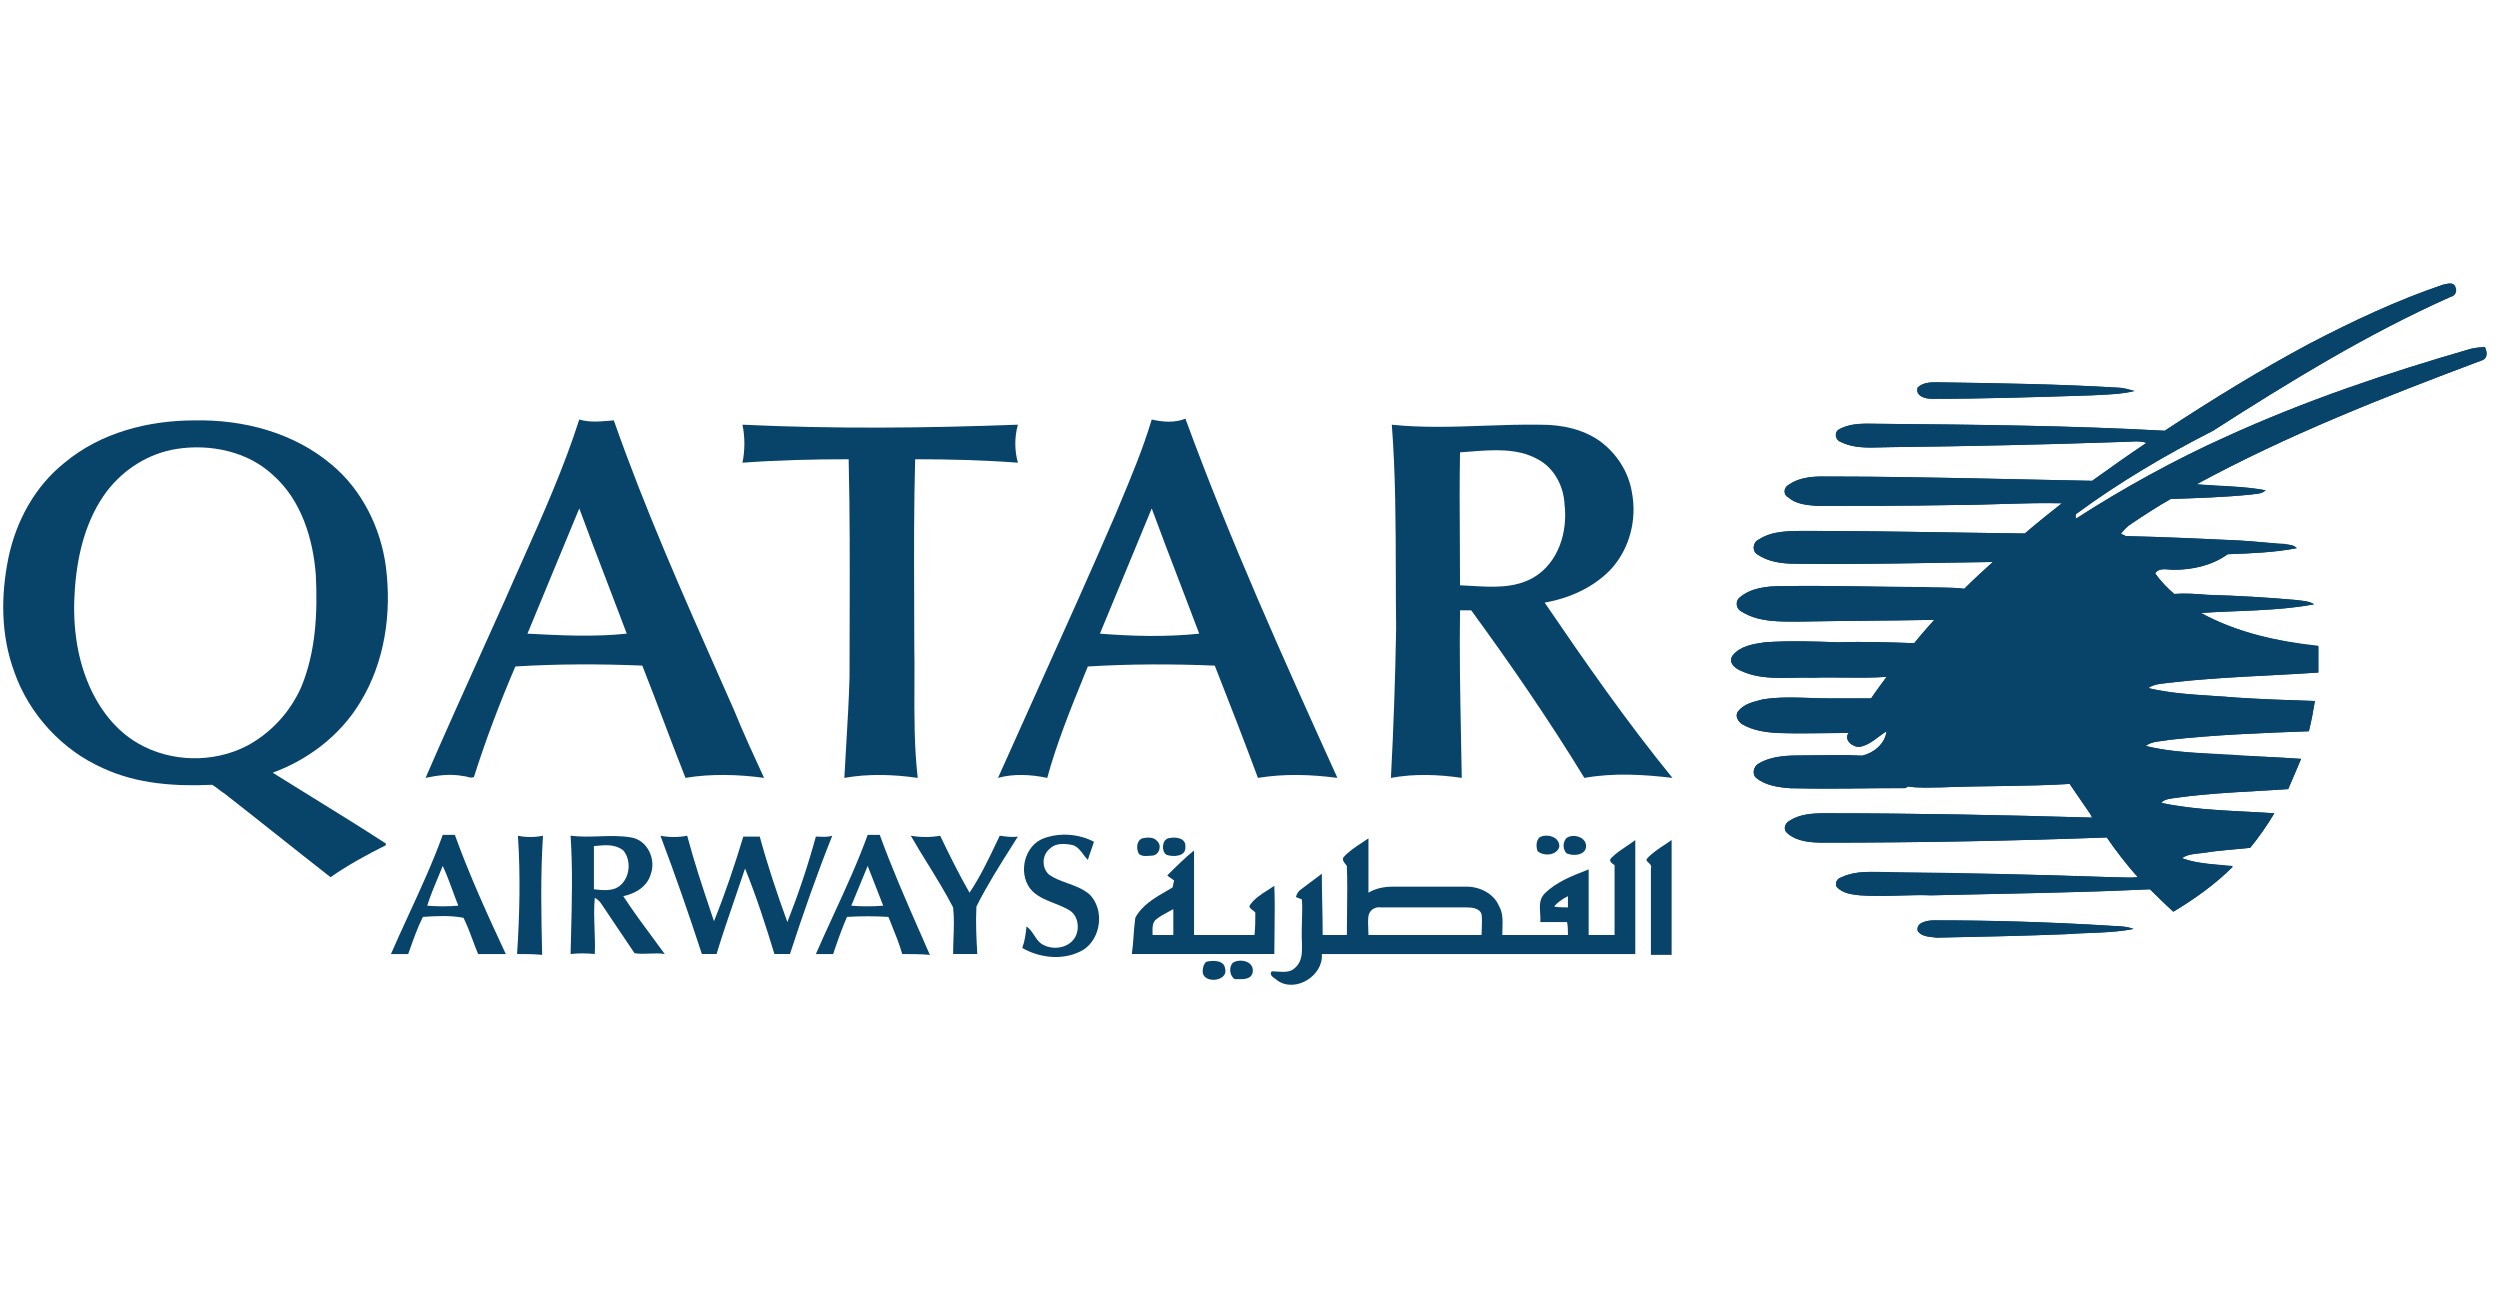 <svg width="97" height="50" viewBox="0 0 97 50" fill="none" xmlns="http://www.w3.org/2000/svg">
<path fill-rule="evenodd" clip-rule="evenodd" d="M43.438 19.584C43.385 19.711 43.332 19.837 43.28 19.963C42.308 22.216 41.292 24.47 40.28 26.714L40.28 26.715C39.758 27.873 39.237 29.029 38.723 30.182C39.326 30.014 39.996 30.048 40.633 30.182C41.001 28.832 41.537 27.512 42.062 26.218L42.208 25.86C43.849 25.759 45.491 25.759 47.133 25.826C47.703 27.267 48.272 28.741 48.808 30.182C49.847 30.014 50.852 30.048 51.891 30.182C49.813 25.592 47.736 21.001 45.994 16.244C45.592 16.411 45.123 16.378 44.687 16.277C44.357 17.388 43.892 18.498 43.438 19.584ZM46.53 24.586C45.257 24.72 43.95 24.687 42.677 24.586C43.012 23.782 43.347 22.97 43.682 22.157C44.017 21.345 44.352 20.532 44.687 19.728C45.037 20.681 45.399 21.623 45.758 22.56L45.759 22.561C46.018 23.238 46.277 23.912 46.53 24.586Z" fill="#08436A"/>
<path fill-rule="evenodd" clip-rule="evenodd" d="M20.287 21.713C21.082 19.929 21.879 18.143 22.476 16.276C22.853 16.393 23.255 16.358 23.639 16.325C23.698 16.32 23.757 16.314 23.816 16.31C25.009 19.712 26.469 23.009 27.934 26.317L27.936 26.32L27.936 26.321C28.115 26.725 28.294 27.13 28.473 27.534C28.841 28.439 29.243 29.31 29.645 30.181C28.64 30.047 27.602 30.014 26.597 30.181C26.312 29.461 26.035 28.732 25.759 28.003C25.483 27.274 25.206 26.546 24.921 25.825C23.28 25.758 21.638 25.758 19.996 25.859C19.393 27.266 18.857 28.673 18.388 30.148C18.304 30.189 18.22 30.166 18.137 30.142C18.086 30.128 18.036 30.114 17.986 30.114C17.483 30.014 16.981 30.081 16.512 30.181C17.279 28.417 18.065 26.673 18.856 24.918C19.102 24.373 19.348 23.827 19.594 23.279C19.821 22.756 20.054 22.234 20.287 21.713ZM20.465 24.586C21.738 24.653 23.045 24.72 24.318 24.586C24.065 23.911 23.806 23.236 23.547 22.559C23.187 21.622 22.826 20.68 22.476 19.727C22.14 20.532 21.805 21.344 21.47 22.157C21.135 22.969 20.8 23.782 20.465 24.586Z" fill="#08436A"/>
<path fill-rule="evenodd" clip-rule="evenodd" d="M2.506 17.953C3.913 16.78 5.756 16.311 7.565 16.311C9.441 16.277 11.385 16.78 12.859 18.02C14.032 18.991 14.769 20.466 14.97 21.973C15.204 23.783 14.936 25.692 13.965 27.267C13.194 28.54 11.954 29.478 10.581 29.981C11.093 30.303 11.615 30.625 12.138 30.948C13.086 31.534 14.042 32.124 14.97 32.728V32.795C14.233 33.164 13.495 33.566 12.825 34.035C12.139 33.499 11.452 32.955 10.765 32.41C10.078 31.866 9.391 31.321 8.704 30.785C8.621 30.735 8.545 30.676 8.47 30.617C8.394 30.559 8.319 30.5 8.235 30.45C6.795 30.517 5.32 30.416 4.014 29.813C2.405 29.11 1.132 27.703 0.563 26.094C0.027 24.654 0.027 23.113 0.328 21.638C0.63 20.198 1.367 18.857 2.506 17.953ZM6.862 17.417C5.789 17.584 4.818 18.187 4.148 19.058C3.344 20.131 3.008 21.471 2.908 22.811C2.807 24.084 2.941 25.391 3.444 26.564C3.846 27.502 4.483 28.339 5.354 28.842C6.627 29.579 8.269 29.612 9.575 28.942C10.514 28.44 11.251 27.636 11.686 26.664C12.256 25.29 12.323 23.783 12.256 22.342C12.155 20.901 11.686 19.393 10.581 18.422C9.609 17.517 8.168 17.216 6.862 17.417Z" fill="#08436A"/>
<path d="M28.807 16.478C32.358 16.646 35.91 16.612 39.495 16.478C39.361 16.948 39.361 17.484 39.495 17.953C38.155 17.852 36.848 17.819 35.508 17.819C35.458 19.603 35.464 21.387 35.47 23.171C35.472 23.766 35.474 24.36 35.474 24.955C35.485 25.491 35.482 26.027 35.48 26.563C35.475 27.77 35.469 28.976 35.608 30.182C34.67 30.048 33.699 30.014 32.761 30.182C32.783 29.746 32.809 29.311 32.835 28.875C32.887 28.004 32.939 27.133 32.962 26.262C32.962 25.558 32.964 24.855 32.966 24.151C32.972 22.04 32.978 19.929 32.928 17.819C31.554 17.819 30.181 17.852 28.807 17.953C28.907 17.484 28.907 16.948 28.807 16.478Z" fill="#08436A"/>
<path fill-rule="evenodd" clip-rule="evenodd" d="M57.586 16.518C56.394 16.561 55.204 16.603 54.002 16.479C54.148 18.379 54.153 20.297 54.157 22.22V22.221C54.159 22.942 54.16 23.664 54.17 24.386C54.136 26.329 54.069 28.272 53.968 30.182C54.873 30.014 55.811 30.048 56.716 30.182C56.708 29.632 56.697 29.085 56.686 28.538C56.655 26.919 56.624 25.31 56.649 23.682H57.084C58.626 25.793 60.1 27.937 61.474 30.182C62.613 29.981 63.752 30.048 64.891 30.182C63.115 28.004 61.507 25.692 59.932 23.381C60.904 23.213 61.876 22.777 62.546 22.04C63.249 21.236 63.517 20.131 63.316 19.092C63.182 18.288 62.713 17.584 62.077 17.115C61.407 16.646 60.602 16.479 59.798 16.479C59.057 16.466 58.321 16.492 57.586 16.518ZM56.642 21.004C56.634 19.861 56.627 18.713 56.649 17.551C56.774 17.542 56.9 17.532 57.027 17.523C57.925 17.452 58.872 17.378 59.664 17.819C60.301 18.154 60.669 18.857 60.703 19.561C60.837 20.633 60.468 21.839 59.497 22.409C58.767 22.83 57.92 22.781 57.113 22.734C56.957 22.725 56.801 22.716 56.649 22.71C56.649 22.143 56.645 21.575 56.642 21.006L56.642 21.004Z" fill="#08436A"/>
<path d="M44.32 32.527C44.488 32.493 44.756 32.46 44.89 32.627C45.091 32.795 44.99 33.163 44.722 33.197C44.681 33.197 44.639 33.201 44.595 33.205C44.459 33.218 44.313 33.231 44.186 33.13C44.086 32.929 44.086 32.627 44.32 32.527Z" fill="#08436A"/>
<path d="M45.992 32.862C46.026 32.494 45.59 32.46 45.322 32.527C45.088 32.594 45.054 33.03 45.255 33.164C45.523 33.264 46.026 33.231 45.992 32.862Z" fill="#08436A"/>
<path d="M59.729 32.493C59.997 32.326 60.533 32.46 60.5 32.862C60.399 33.197 59.897 33.23 59.662 33.029C59.595 32.862 59.595 32.627 59.729 32.493Z" fill="#08436A"/>
<path d="M61.538 32.862C61.572 32.46 61.002 32.326 60.768 32.527C60.634 32.695 60.634 32.929 60.768 33.097C61.002 33.231 61.505 33.197 61.538 32.862Z" fill="#08436A"/>
<path fill-rule="evenodd" clip-rule="evenodd" d="M52.124 33.264C52.325 33.038 52.583 32.868 52.841 32.699C52.926 32.642 53.012 32.586 53.096 32.527V34.638C53.364 34.47 53.699 34.403 54.034 34.403H56.916C57.418 34.403 57.954 34.671 58.155 35.14C58.316 35.408 58.305 35.718 58.295 36.037C58.292 36.117 58.289 36.199 58.289 36.279H60.836C60.836 36.112 60.836 35.944 60.802 35.777H59.764C59.773 35.667 59.766 35.55 59.758 35.433C59.739 35.16 59.72 34.883 59.931 34.671C60.381 34.222 60.984 33.988 61.564 33.763L61.64 33.733V36.279H62.645V33.566L62.632 33.557C62.531 33.49 62.384 33.393 62.544 33.264C62.71 33.098 62.902 32.971 63.095 32.842C63.214 32.763 63.334 32.683 63.449 32.594V37.017H51.287C51.354 37.854 50.282 38.524 49.578 38.055C49.553 38.03 49.517 38.005 49.479 37.978C49.368 37.9 49.243 37.812 49.343 37.687C49.412 37.687 49.484 37.692 49.557 37.697C49.806 37.715 50.067 37.734 50.248 37.553C50.522 37.309 50.52 36.982 50.517 36.673L50.516 36.621L50.516 36.581C50.499 36.295 50.508 36.009 50.516 35.727C50.525 35.447 50.533 35.172 50.516 34.906C50.496 34.886 50.44 34.866 50.383 34.846C50.346 34.832 50.308 34.819 50.282 34.805C50.315 34.671 50.382 34.571 50.483 34.504L51.287 33.901C51.287 34.303 51.295 34.696 51.303 35.09C51.312 35.484 51.32 35.877 51.32 36.279H52.258C52.258 35.978 52.262 35.677 52.266 35.377V35.373C52.273 34.774 52.281 34.179 52.258 33.599C52.243 33.576 52.225 33.554 52.206 33.531C52.141 33.451 52.073 33.368 52.124 33.264ZM60.3 35.174C60.467 35.207 60.668 35.207 60.836 35.207V34.772C60.635 34.872 60.434 35.006 60.3 35.174ZM53.096 35.542C53.074 35.7 53.081 35.873 53.089 36.04C53.092 36.122 53.096 36.203 53.096 36.279H57.485C57.485 36.19 57.489 36.101 57.493 36.011C57.5 35.833 57.508 35.654 57.485 35.475C57.418 35.241 57.117 35.207 56.916 35.207H53.565C53.364 35.174 53.13 35.308 53.096 35.542Z" fill="#08436A"/>
<path d="M64.604 32.766C64.346 32.935 64.089 33.105 63.888 33.331C63.873 33.39 63.917 33.43 63.965 33.473C64.026 33.527 64.093 33.587 64.055 33.7V37.05H64.859V32.594C64.776 32.653 64.69 32.709 64.604 32.766Z" fill="#08436A"/>
<path fill-rule="evenodd" clip-rule="evenodd" d="M45.29 33.967C45.625 33.632 45.96 33.297 46.329 32.996V36.279H48.674C48.707 35.977 48.707 35.709 48.707 35.408C48.685 35.374 48.644 35.345 48.603 35.315C48.521 35.255 48.439 35.196 48.506 35.106C48.68 34.858 48.928 34.702 49.18 34.542C49.269 34.486 49.358 34.43 49.444 34.369C49.467 34.951 49.459 35.548 49.452 36.139C49.448 36.433 49.444 36.727 49.444 37.016H43.916C43.95 36.782 43.967 36.547 43.983 36.313C44 36.078 44.017 35.843 44.05 35.609C44.309 35.121 44.812 34.83 45.267 34.567C45.344 34.523 45.419 34.48 45.491 34.436C45.508 34.403 45.516 34.352 45.525 34.302C45.533 34.252 45.541 34.202 45.558 34.168C45.525 34.135 45.474 34.101 45.424 34.068C45.374 34.034 45.323 34.001 45.29 33.967ZM44.854 35.676C44.71 35.791 44.715 36.006 44.719 36.192C44.72 36.222 44.72 36.251 44.72 36.279H45.525V35.274C45.458 35.312 45.392 35.347 45.326 35.382C45.16 35.47 44.998 35.556 44.854 35.676Z" fill="#08436A"/>
<path d="M47.535 37.586C47.502 37.251 47.066 37.251 46.798 37.318C46.698 37.419 46.664 37.553 46.664 37.687C46.664 38.189 47.669 38.089 47.535 37.586Z" fill="#08436A"/>
<path d="M47.838 37.352C48.106 37.184 48.642 37.285 48.609 37.687C48.579 38.009 48.242 37.998 48.002 37.991C47.967 37.99 47.934 37.989 47.905 37.989C47.704 37.855 47.671 37.52 47.838 37.352Z" fill="#08436A"/>
<path fill-rule="evenodd" clip-rule="evenodd" d="M17.648 32.393H17.179C16.799 33.443 16.33 34.463 15.861 35.483C15.626 35.993 15.392 36.503 15.168 37.017H15.838C15.86 36.956 15.882 36.894 15.904 36.831C16.051 36.417 16.204 35.984 16.408 35.576C16.911 35.543 17.447 35.509 17.983 35.61C18.123 35.891 18.228 36.172 18.333 36.454C18.402 36.642 18.472 36.829 18.552 37.017H19.625C18.921 35.509 18.217 33.968 17.648 32.393ZM16.996 34.041C17.058 33.893 17.12 33.746 17.179 33.599C17.327 33.918 17.449 34.25 17.57 34.578C17.639 34.768 17.708 34.956 17.782 35.141C17.38 35.174 16.978 35.174 16.576 35.141C16.694 34.761 16.846 34.399 16.996 34.041Z" fill="#08436A"/>
<path fill-rule="evenodd" clip-rule="evenodd" d="M33.666 32.393H34.135C34.6 33.678 35.154 34.941 35.706 36.2L35.707 36.202L35.709 36.205C35.833 36.487 35.956 36.769 36.079 37.05C35.743 37.017 35.375 37.017 35.007 37.017C34.895 36.627 34.737 36.236 34.572 35.827C34.538 35.744 34.504 35.661 34.47 35.576C33.934 35.543 33.398 35.543 32.862 35.576C32.661 36.045 32.493 36.514 32.326 37.017H31.656C31.879 36.503 32.114 35.993 32.348 35.483C32.817 34.463 33.286 33.443 33.666 32.393ZM33.666 33.599C33.566 33.851 33.457 34.11 33.348 34.37C33.239 34.63 33.13 34.889 33.03 35.141C33.432 35.174 33.834 35.174 34.269 35.141C34.169 34.889 34.068 34.63 33.968 34.37C33.867 34.11 33.767 33.851 33.666 33.599Z" fill="#08436A"/>
<path d="M42.444 32.66C41.874 32.359 41.137 32.292 40.5 32.526C39.763 32.794 39.495 33.833 39.964 34.47C40.2 34.769 40.544 34.905 40.893 35.042C41.091 35.12 41.29 35.198 41.472 35.307C41.84 35.508 41.907 36.044 41.706 36.38C41.438 36.815 40.802 36.882 40.4 36.614C40.285 36.532 40.211 36.418 40.133 36.3C40.052 36.176 39.967 36.047 39.83 35.944C39.797 36.245 39.763 36.514 39.663 36.782C40.366 37.184 41.304 37.284 42.041 36.849C42.745 36.38 42.846 35.274 42.276 34.704C42.022 34.486 41.718 34.377 41.418 34.268C41.166 34.177 40.916 34.087 40.701 33.934C40.4 33.666 40.433 33.163 40.735 32.928C40.969 32.694 41.338 32.727 41.639 32.794C41.816 32.861 41.92 33 42.028 33.145C42.084 33.22 42.141 33.296 42.209 33.364C42.242 33.247 42.284 33.13 42.326 33.013C42.368 32.895 42.41 32.778 42.444 32.66Z" fill="#08436A"/>
<path d="M20.096 32.426C20.398 32.493 20.733 32.493 21.068 32.426C20.968 33.967 21.001 35.508 21.035 37.05C20.733 37.016 20.398 37.016 20.063 37.016C20.163 35.475 20.197 33.967 20.096 32.426Z" fill="#08436A"/>
<path fill-rule="evenodd" clip-rule="evenodd" d="M23.258 32.449C22.89 32.461 22.518 32.473 22.139 32.426C22.223 33.716 22.19 35.006 22.157 36.276C22.151 36.524 22.145 36.77 22.139 37.016C22.441 36.983 22.776 36.983 23.077 37.016C23.092 36.688 23.081 36.367 23.069 36.046C23.055 35.646 23.04 35.248 23.077 34.838C23.144 34.872 23.245 34.939 23.312 35.039C23.529 35.358 23.747 35.684 23.965 36.011C24.183 36.337 24.401 36.665 24.619 36.983C24.803 37.016 25.004 37.008 25.205 36.999C25.406 36.991 25.607 36.983 25.791 37.016C25.648 36.819 25.502 36.622 25.356 36.424C24.955 35.883 24.551 35.336 24.183 34.771C24.652 34.671 25.121 34.403 25.255 33.9C25.456 33.331 25.121 32.594 24.485 32.493C24.077 32.422 23.67 32.436 23.258 32.449ZM23.044 34.503V32.828L23.13 32.82C23.479 32.786 23.874 32.748 24.183 32.996C24.552 33.431 24.418 34.235 23.881 34.47C23.613 34.57 23.312 34.537 23.044 34.503Z" fill="#08436A"/>
<path d="M25.625 32.426C25.96 32.493 26.328 32.493 26.663 32.426C26.931 33.438 27.252 34.398 27.579 35.375L27.702 35.743C28.137 34.671 28.506 33.565 28.841 32.459H29.478C29.779 33.565 30.148 34.671 30.55 35.776C30.985 34.671 31.354 33.565 31.655 32.459C31.705 32.459 31.756 32.462 31.808 32.464C31.969 32.47 32.14 32.477 32.292 32.426C31.689 33.934 31.153 35.475 30.65 37.016H30.047C29.712 35.91 29.344 34.771 28.908 33.699C28.785 34.068 28.659 34.436 28.532 34.805C28.279 35.542 28.026 36.279 27.802 37.016H27.233C26.73 35.475 26.194 33.934 25.625 32.426Z" fill="#08436A"/>
<path d="M36.478 32.426C36.109 32.493 35.741 32.493 35.339 32.426C35.553 32.801 35.778 33.166 36.004 33.53C36.341 34.077 36.679 34.624 36.981 35.207C37.025 35.609 37.01 36.011 36.995 36.413C36.988 36.614 36.981 36.815 36.981 37.016H37.919C37.885 36.413 37.852 35.81 37.885 35.173C38.294 34.356 38.778 33.59 39.273 32.809C39.346 32.693 39.42 32.576 39.493 32.459C39.259 32.493 39.024 32.459 38.79 32.426C38.751 32.507 38.713 32.587 38.675 32.667C38.35 33.351 38.037 34.008 37.617 34.637C37.215 33.934 36.847 33.197 36.478 32.426Z" fill="#08436A"/>
<path fill-rule="evenodd" clip-rule="evenodd" d="M94.777 11.05C93.001 11.653 91.293 12.457 89.617 13.329C87.674 14.367 85.831 15.506 83.989 16.713C80.337 16.512 76.651 16.478 72.999 16.445C72.429 16.445 71.826 16.378 71.324 16.679C71.156 16.813 71.223 17.081 71.424 17.148C72.027 17.45 72.731 17.349 73.368 17.349C76.349 17.316 79.331 17.249 82.313 17.148C82.648 17.148 82.983 17.081 83.285 17.182C82.581 17.651 81.878 18.153 81.174 18.656C77.69 18.589 74.172 18.488 70.687 18.488C70.218 18.488 69.749 18.555 69.38 18.823C69.213 18.924 69.179 19.192 69.38 19.292C69.682 19.561 70.084 19.594 70.486 19.628C72.262 19.628 74.038 19.628 75.78 19.594C77.187 19.594 78.594 19.494 80.001 19.527C79.532 19.895 79.03 20.298 78.561 20.7C75.713 20.666 72.865 20.599 70.017 20.599C69.414 20.599 68.744 20.599 68.241 20.934C68.007 21.035 67.973 21.37 68.174 21.504C68.61 21.805 69.146 21.872 69.648 21.872C72.195 21.906 74.775 21.839 77.321 21.805C76.953 22.14 76.584 22.475 76.215 22.844C75.679 22.777 75.11 22.811 74.574 22.777C72.764 22.777 70.922 22.71 69.112 22.743C68.543 22.743 67.94 22.811 67.504 23.179C67.303 23.346 67.37 23.648 67.605 23.749C68.275 24.151 69.079 24.117 69.85 24.117C71.592 24.084 73.334 24.084 75.076 24.05C74.775 24.352 74.54 24.653 74.272 24.955C73.267 24.921 72.295 24.888 71.324 24.921C70.386 24.888 69.447 24.854 68.476 24.921C68.04 24.988 67.538 25.055 67.236 25.424C67.035 25.692 67.303 25.926 67.571 26.027C68.409 26.429 69.38 26.262 70.319 26.295C71.29 26.262 72.228 26.328 73.2 26.262C72.999 26.529 72.798 26.797 72.597 27.099C72.061 27.099 71.558 27.099 71.056 27.099C70.151 27.099 69.28 26.999 68.409 27.133C68.04 27.233 67.672 27.3 67.437 27.602C67.303 27.769 67.437 28.004 67.605 28.104C68.007 28.339 68.476 28.406 68.911 28.439C69.85 28.473 70.788 28.439 71.726 28.439C71.525 28.707 71.893 29.009 72.161 28.975C72.563 28.908 72.865 28.573 73.2 28.372C73.133 28.875 72.697 29.21 72.262 29.31C71.525 29.277 70.754 29.31 70.017 29.31C69.414 29.31 68.744 29.31 68.208 29.645C68.04 29.746 67.973 30.047 68.141 30.181C68.509 30.483 69.012 30.55 69.481 30.584C70.955 30.617 72.463 30.584 73.937 30.55C73.971 30.55 74.038 30.517 74.038 30.517C74.473 30.584 74.909 30.55 75.311 30.55C76.986 30.483 78.661 30.517 80.303 30.416C80.571 30.818 80.839 31.187 81.107 31.589L81.174 31.723C77.69 31.622 74.239 31.555 70.788 31.555C70.319 31.555 69.816 31.589 69.414 31.857C69.246 31.957 69.179 32.192 69.347 32.326C69.716 32.661 70.285 32.694 70.754 32.694C74.44 32.694 78.092 32.627 81.744 32.493C82.112 33.029 82.514 33.532 82.95 34.035C82.615 34.068 82.28 34.035 81.911 34.035C79.03 33.934 76.148 33.867 73.267 33.834C72.664 33.834 72.027 33.767 71.458 34.035C71.29 34.068 71.19 34.236 71.257 34.403C71.491 34.671 71.86 34.705 72.161 34.738C73.1 34.805 74.038 34.705 74.942 34.738C77.79 34.671 80.605 34.638 83.419 34.504C83.721 34.805 84.022 35.073 84.324 35.375C85.161 34.872 85.965 34.303 86.635 33.599C85.999 33.532 85.295 33.532 84.659 33.297C84.893 33.13 85.195 33.13 85.463 33.096C86.066 32.996 86.669 32.962 87.305 32.895C87.641 32.493 87.976 32.024 88.244 31.555C86.803 31.455 85.295 31.455 83.855 31.153C83.989 30.986 84.257 30.986 84.458 30.952C85.898 30.751 87.339 30.718 88.78 30.617C88.947 30.215 89.115 29.846 89.282 29.444C88.344 29.377 87.406 29.344 86.501 29.277C85.429 29.21 84.324 29.21 83.251 28.942C83.519 28.741 83.855 28.774 84.156 28.707C85.965 28.506 87.775 28.439 89.584 28.372C89.684 27.97 89.751 27.602 89.818 27.2C88.813 27.166 87.775 27.133 86.769 27.066C85.63 26.965 84.458 26.965 83.352 26.697C83.587 26.529 83.888 26.529 84.123 26.496C86.066 26.262 88.009 26.228 89.952 26.094C89.952 25.759 89.952 25.424 89.952 25.055C88.378 24.888 86.803 24.553 85.396 23.782C86.87 23.682 88.344 23.715 89.785 23.447C89.584 23.313 89.316 23.313 89.081 23.279C87.942 23.179 86.803 23.112 85.63 23.078C85.228 23.045 84.793 23.012 84.357 23.045C84.089 22.811 83.821 22.542 83.62 22.241C83.787 22.006 84.089 22.107 84.357 22.107C85.094 22.107 85.831 21.939 86.434 21.504C87.339 21.47 88.244 21.437 89.115 21.269C88.981 21.135 88.813 21.135 88.646 21.102C88.043 21.068 87.44 21.001 86.837 20.968C85.396 20.901 83.955 20.834 82.481 20.8C82.447 20.767 82.347 20.733 82.28 20.7C82.414 20.566 82.514 20.432 82.682 20.331C83.184 19.996 83.687 19.661 84.223 19.36C85.262 19.326 86.3 19.292 87.305 19.192C87.507 19.158 87.741 19.158 87.909 19.024C87.037 18.857 86.133 18.857 85.228 18.79C88.746 16.88 92.499 15.406 96.251 13.999C96.519 13.932 96.519 13.697 96.419 13.463C96.251 13.463 96.05 13.496 95.883 13.53C92.633 14.468 89.45 15.54 86.367 16.947C84.357 17.852 82.414 18.924 80.538 20.13C80.538 20.097 80.538 19.996 80.538 19.929C82.213 18.723 84.022 17.651 85.865 16.713C88.847 14.803 91.862 12.96 95.079 11.519C95.246 11.486 95.347 11.318 95.28 11.151C95.213 10.916 94.945 11.017 94.777 11.05Z" fill="#08436A"/>
<path fill-rule="evenodd" clip-rule="evenodd" d="M74.406 15.037C74.306 15.372 74.708 15.473 74.942 15.473C77.019 15.473 79.097 15.406 81.174 15.339C81.71 15.305 82.28 15.305 82.816 15.171C82.581 15.104 82.347 15.037 82.112 15.037C79.867 14.903 77.589 14.87 75.311 14.836C75.009 14.836 74.641 14.803 74.406 15.037Z" fill="#08436A"/>
<path fill-rule="evenodd" clip-rule="evenodd" d="M74.406 36.112C74.54 36.346 74.875 36.346 75.143 36.38C76.819 36.346 78.494 36.313 80.169 36.246C81.04 36.179 81.911 36.212 82.782 36.045C82.447 35.911 82.079 35.944 81.744 35.911C79.499 35.777 77.288 35.71 75.043 35.71C74.808 35.71 74.339 35.777 74.406 36.112Z" fill="#08436A"/>
<path d="M78.293 22.006C78.863 22.777 78.93 23.782 78.796 24.72C79.265 24.318 79.533 23.748 79.667 23.179C80.036 24.519 80.136 26.127 79.265 27.3C78.662 28.171 77.724 28.707 76.786 29.176C77.489 29.377 78.193 28.975 78.863 28.875C79.232 28.841 79.433 29.176 79.634 29.444C78.226 29.444 76.819 29.377 75.412 29.377C76.451 27.869 77.087 26.127 77.556 24.385C77.322 24.552 77.054 24.653 76.752 24.653C76.92 24.05 77.389 23.547 77.992 23.313C78.092 22.877 78.193 22.442 78.293 22.006Z" fill="#08436A"/>
<path fill-rule="evenodd" clip-rule="evenodd" d="M84.223 19.36C84.558 19.158 84.893 18.991 85.228 18.79C86.133 18.89 87.037 18.857 87.909 19.024C87.741 19.192 87.507 19.158 87.305 19.192C86.3 19.292 85.262 19.326 84.223 19.36Z" fill="#08436A"/>
<path fill-rule="evenodd" clip-rule="evenodd" d="M74.038 30.517C74.574 30.248 75.077 29.88 75.412 29.377C76.819 29.377 78.226 29.444 79.634 29.444C79.868 29.779 80.069 30.081 80.303 30.416C78.661 30.517 76.986 30.483 75.311 30.55C74.909 30.55 74.473 30.584 74.038 30.517Z" fill="#08436A"/>
<path d="M94.849 11.034C94.823 11.04 94.8 11.046 94.777 11.05C93.001 11.653 91.293 12.457 89.617 13.329C87.674 14.367 85.831 15.506 83.989 16.713C83.754 16.847 83.519 17.014 83.285 17.182C82.581 17.651 81.878 18.153 81.174 18.656C80.806 18.957 80.403 19.259 80.001 19.527C79.532 19.895 79.03 20.298 78.561 20.7C77.612 20.689 76.662 20.674 75.713 20.659C73.815 20.629 71.916 20.599 70.017 20.599C69.414 20.599 68.744 20.599 68.241 20.934C68.007 21.035 67.973 21.37 68.174 21.504C68.61 21.805 69.146 21.872 69.648 21.872C71.564 21.898 73.497 21.866 75.421 21.834C76.056 21.824 76.69 21.814 77.321 21.805C76.953 22.14 76.584 22.475 76.215 22.844C76.014 23.045 75.821 23.246 75.629 23.447C75.436 23.648 75.243 23.849 75.042 24.05C74.774 24.352 74.507 24.653 74.272 24.955C74.145 25.105 74.017 25.256 73.891 25.407C74.015 25.257 74.141 25.108 74.271 24.955L74.221 24.953C73.234 24.92 72.278 24.888 71.322 24.921C70.384 24.888 69.446 24.854 68.474 24.921L68.435 24.927C68.009 24.992 67.527 25.066 67.234 25.424C67.034 25.692 67.302 25.926 67.536 26.027C68.18 26.324 68.879 26.31 69.578 26.296C69.825 26.291 70.072 26.286 70.317 26.295C70.734 26.28 71.144 26.285 71.554 26.289C72.099 26.294 72.643 26.3 73.198 26.261L73.273 26.167C73.248 26.198 73.224 26.23 73.2 26.262C73.1 26.395 72.999 26.538 72.898 26.68C72.797 26.823 72.697 26.965 72.597 27.099H71.056C70.782 27.099 70.513 27.09 70.244 27.081C69.625 27.06 69.016 27.039 68.409 27.133C68.368 27.144 68.328 27.154 68.288 27.165C67.961 27.251 67.646 27.333 67.437 27.602C67.303 27.769 67.437 28.004 67.605 28.104C68.007 28.339 68.476 28.406 68.911 28.439C69.537 28.462 70.163 28.454 70.788 28.447C71.101 28.443 71.413 28.439 71.726 28.439C71.525 28.707 71.893 29.009 72.161 28.975C72.436 28.93 72.663 28.759 72.887 28.591C72.991 28.513 73.094 28.436 73.2 28.372C73.133 28.875 72.697 29.21 72.261 29.344C72.596 29.746 72.931 30.148 73.367 30.45L73.371 30.453L73.366 30.449C72.93 30.148 72.595 29.746 72.26 29.344C71.706 29.293 71.133 29.3 70.57 29.306C70.384 29.308 70.198 29.31 70.015 29.31C69.412 29.31 68.742 29.31 68.206 29.645C68.038 29.746 67.971 30.047 68.139 30.181C68.507 30.483 69.01 30.55 69.479 30.583C70.463 30.606 71.462 30.598 72.456 30.591C72.951 30.587 73.444 30.583 73.934 30.583L73.937 30.584C73.97 30.55 74.038 30.517 74.038 30.517C74.574 30.248 75.076 29.88 75.411 29.378C76.449 27.87 77.086 26.128 77.555 24.385C77.321 24.553 77.052 24.687 76.751 24.653C76.918 24.05 77.388 23.548 77.991 23.313C78.024 23.168 78.054 23.023 78.084 22.878C78.143 22.587 78.203 22.297 78.292 22.006C78.862 22.777 78.929 23.782 78.795 24.72C79.264 24.318 79.532 23.749 79.666 23.179C80.034 24.519 80.135 26.128 79.264 27.3C78.661 28.171 77.723 28.707 76.784 29.177C77.259 29.312 77.733 29.174 78.197 29.038C78.421 28.973 78.643 28.908 78.862 28.875C79.193 28.845 79.389 29.113 79.571 29.362C79.592 29.39 79.612 29.418 79.632 29.445C79.721 29.57 79.804 29.696 79.886 29.82C80.023 30.026 80.157 30.228 80.303 30.416C80.437 30.617 80.571 30.81 80.705 31.003C80.839 31.195 80.973 31.388 81.107 31.589L81.174 31.723C77.69 31.622 74.239 31.555 70.788 31.555C70.319 31.555 69.816 31.589 69.414 31.857C69.246 31.957 69.179 32.192 69.347 32.326C69.716 32.661 70.285 32.694 70.754 32.694C74.44 32.694 78.091 32.627 81.743 32.493C82.111 33.029 82.514 33.566 82.95 34.035C82.73 34.056 82.509 34.049 82.279 34.042C82.16 34.038 82.038 34.034 81.913 34.034C79.032 33.934 76.15 33.867 73.269 33.867C73.216 33.864 73.164 33.861 73.111 33.858C72.556 33.824 71.98 33.789 71.46 34.034C71.292 34.101 71.191 34.235 71.258 34.403C71.486 34.663 71.84 34.702 72.137 34.735L72.163 34.738C72.686 34.775 73.209 34.761 73.726 34.746C74.136 34.734 74.543 34.723 74.944 34.738C75.645 34.721 76.344 34.707 77.041 34.693C79.176 34.648 81.298 34.605 83.419 34.504C83.72 34.805 84.022 35.107 84.324 35.375C85.161 34.872 85.965 34.303 86.635 33.633C86.439 33.602 86.236 33.58 86.032 33.559C85.571 33.51 85.099 33.46 84.659 33.297C84.852 33.159 85.091 33.135 85.319 33.112C85.368 33.107 85.416 33.102 85.463 33.096C85.877 33.027 86.291 32.99 86.717 32.952C86.91 32.934 87.106 32.916 87.305 32.895C87.641 32.493 87.942 32.024 88.244 31.555C87.877 31.53 87.509 31.512 87.143 31.493C86.037 31.436 84.937 31.38 83.855 31.153C83.964 31.017 84.161 30.991 84.34 30.969C84.38 30.963 84.42 30.958 84.458 30.952C85.487 30.808 86.515 30.75 87.544 30.692C87.956 30.669 88.368 30.646 88.78 30.617C88.947 30.248 89.115 29.846 89.282 29.444C88.378 29.38 87.472 29.346 86.598 29.314L86.501 29.311C86.206 29.283 85.908 29.263 85.609 29.243C84.822 29.19 84.028 29.136 83.251 28.942C83.439 28.801 83.658 28.776 83.877 28.75C83.971 28.739 84.065 28.727 84.156 28.707C85.965 28.506 87.775 28.439 89.584 28.372C89.684 27.97 89.751 27.602 89.818 27.2L89.724 27.197C88.748 27.164 87.743 27.131 86.769 27.066C86.458 27.038 86.143 27.018 85.828 26.998C84.993 26.945 84.155 26.892 83.352 26.697C83.542 26.561 83.776 26.536 83.983 26.513C84.031 26.508 84.078 26.502 84.123 26.496C85.418 26.34 86.713 26.273 88.009 26.206C88.656 26.172 89.305 26.139 89.952 26.094L89.952 25.089C88.377 24.888 86.803 24.553 85.396 23.782C85.027 23.581 84.692 23.346 84.357 23.045C84.089 22.811 83.821 22.542 83.62 22.241C83.75 22.059 83.959 22.079 84.156 22.097C84.213 22.102 84.27 22.107 84.323 22.107C85.06 22.107 85.831 21.939 86.434 21.504C86.568 21.336 86.702 21.169 86.837 20.968C85.396 20.901 83.955 20.834 82.481 20.8C82.467 20.8 82.441 20.789 82.411 20.775C82.369 20.756 82.319 20.733 82.279 20.733L82.306 20.7C82.427 20.548 82.526 20.425 82.682 20.331C83.184 19.996 83.687 19.661 84.223 19.36C84.391 19.259 84.558 19.167 84.725 19.075C84.893 18.983 85.061 18.89 85.228 18.79C88.746 16.88 92.499 15.406 96.251 13.999C96.519 13.932 96.519 13.697 96.418 13.496C96.251 13.463 96.05 13.496 95.883 13.53C92.633 14.468 89.45 15.54 86.367 16.947C84.357 17.852 82.414 18.924 80.538 20.13L80.537 19.963C82.212 18.723 84.022 17.651 85.865 16.713C88.847 14.803 91.829 12.96 95.079 11.519C95.246 11.486 95.346 11.318 95.246 11.151C95.217 10.948 95.012 10.996 94.849 11.034Z" fill="#08436A"/>
<path d="M75.209 14.835C74.929 14.832 74.615 14.828 74.406 15.037C74.306 15.372 74.708 15.473 74.942 15.473C77.019 15.473 79.097 15.406 81.174 15.339C81.284 15.332 81.395 15.326 81.507 15.321C81.942 15.3 82.39 15.278 82.816 15.171C82.581 15.104 82.347 15.037 82.112 15.037C79.867 14.903 77.589 14.87 75.311 14.836C75.278 14.836 75.243 14.836 75.209 14.835Z" fill="#08436A"/>
<path d="M71.324 16.679C71.749 16.424 72.247 16.432 72.735 16.441C72.823 16.443 72.912 16.445 72.999 16.445L73.019 16.444C76.664 16.478 80.343 16.512 83.989 16.713C83.754 16.847 83.519 17.014 83.285 17.182C83.07 17.11 82.838 17.123 82.602 17.137C82.506 17.142 82.41 17.148 82.313 17.148C79.331 17.249 76.349 17.316 73.368 17.349C73.242 17.349 73.113 17.353 72.983 17.357C72.456 17.373 71.908 17.39 71.424 17.148C71.223 17.081 71.156 16.813 71.324 16.679Z" fill="#08436A"/>
<path d="M70.685 18.489C70.216 18.489 69.747 18.556 69.379 18.824C69.211 18.924 69.178 19.192 69.379 19.293C69.68 19.561 70.082 19.595 70.484 19.628C72.26 19.628 74.036 19.628 75.812 19.595C76.397 19.595 76.988 19.576 77.583 19.558C78.384 19.533 79.192 19.508 80 19.527C80.147 19.417 80.295 19.31 80.442 19.205C80.693 19.024 80.939 18.847 81.172 18.656C80.311 18.64 79.447 18.621 78.582 18.603C75.95 18.546 73.308 18.489 70.685 18.489Z" fill="#08436A"/>
<path d="M88.646 21.135C88.043 21.068 87.439 21.001 86.837 20.968C86.702 21.169 86.568 21.336 86.434 21.504C87.339 21.47 88.244 21.437 89.115 21.269C88.981 21.135 88.813 21.135 88.646 21.135Z" fill="#08436A"/>
<path d="M67.502 23.179C67.938 22.81 68.541 22.743 69.111 22.743C70.197 22.723 71.296 22.739 72.392 22.755C73.121 22.766 73.849 22.777 74.572 22.777C74.787 22.79 75.007 22.793 75.228 22.795C75.559 22.799 75.892 22.803 76.214 22.844C75.974 23.064 75.745 23.308 75.515 23.554C75.359 23.721 75.203 23.888 75.041 24.05C74.183 24.067 73.316 24.075 72.444 24.083C71.582 24.092 70.715 24.1 69.848 24.117C69.793 24.117 69.739 24.117 69.685 24.117H69.683C68.964 24.119 68.225 24.122 67.603 23.748C67.368 23.648 67.301 23.346 67.502 23.179Z" fill="#08436A"/>
<path d="M85.63 23.078C85.228 23.045 84.793 23.012 84.357 23.045C84.692 23.346 85.027 23.581 85.396 23.782C85.848 23.751 86.301 23.733 86.752 23.715C87.772 23.674 88.786 23.633 89.785 23.447C89.626 23.341 89.426 23.319 89.232 23.298C89.181 23.292 89.13 23.287 89.081 23.279C87.942 23.179 86.803 23.112 85.63 23.078Z" fill="#08436A"/>
<path d="M75.041 35.709C74.807 35.709 74.338 35.776 74.404 36.112C74.52 36.314 74.786 36.342 75.028 36.367C75.067 36.371 75.105 36.375 75.142 36.38C76.817 36.346 78.492 36.313 80.167 36.246C80.458 36.223 80.748 36.212 81.038 36.201C81.619 36.179 82.2 36.156 82.781 36.044C82.542 35.949 82.287 35.939 82.038 35.928C81.938 35.924 81.839 35.92 81.742 35.91C79.497 35.776 77.286 35.709 75.041 35.709Z" fill="#08436A"/>
</svg>
